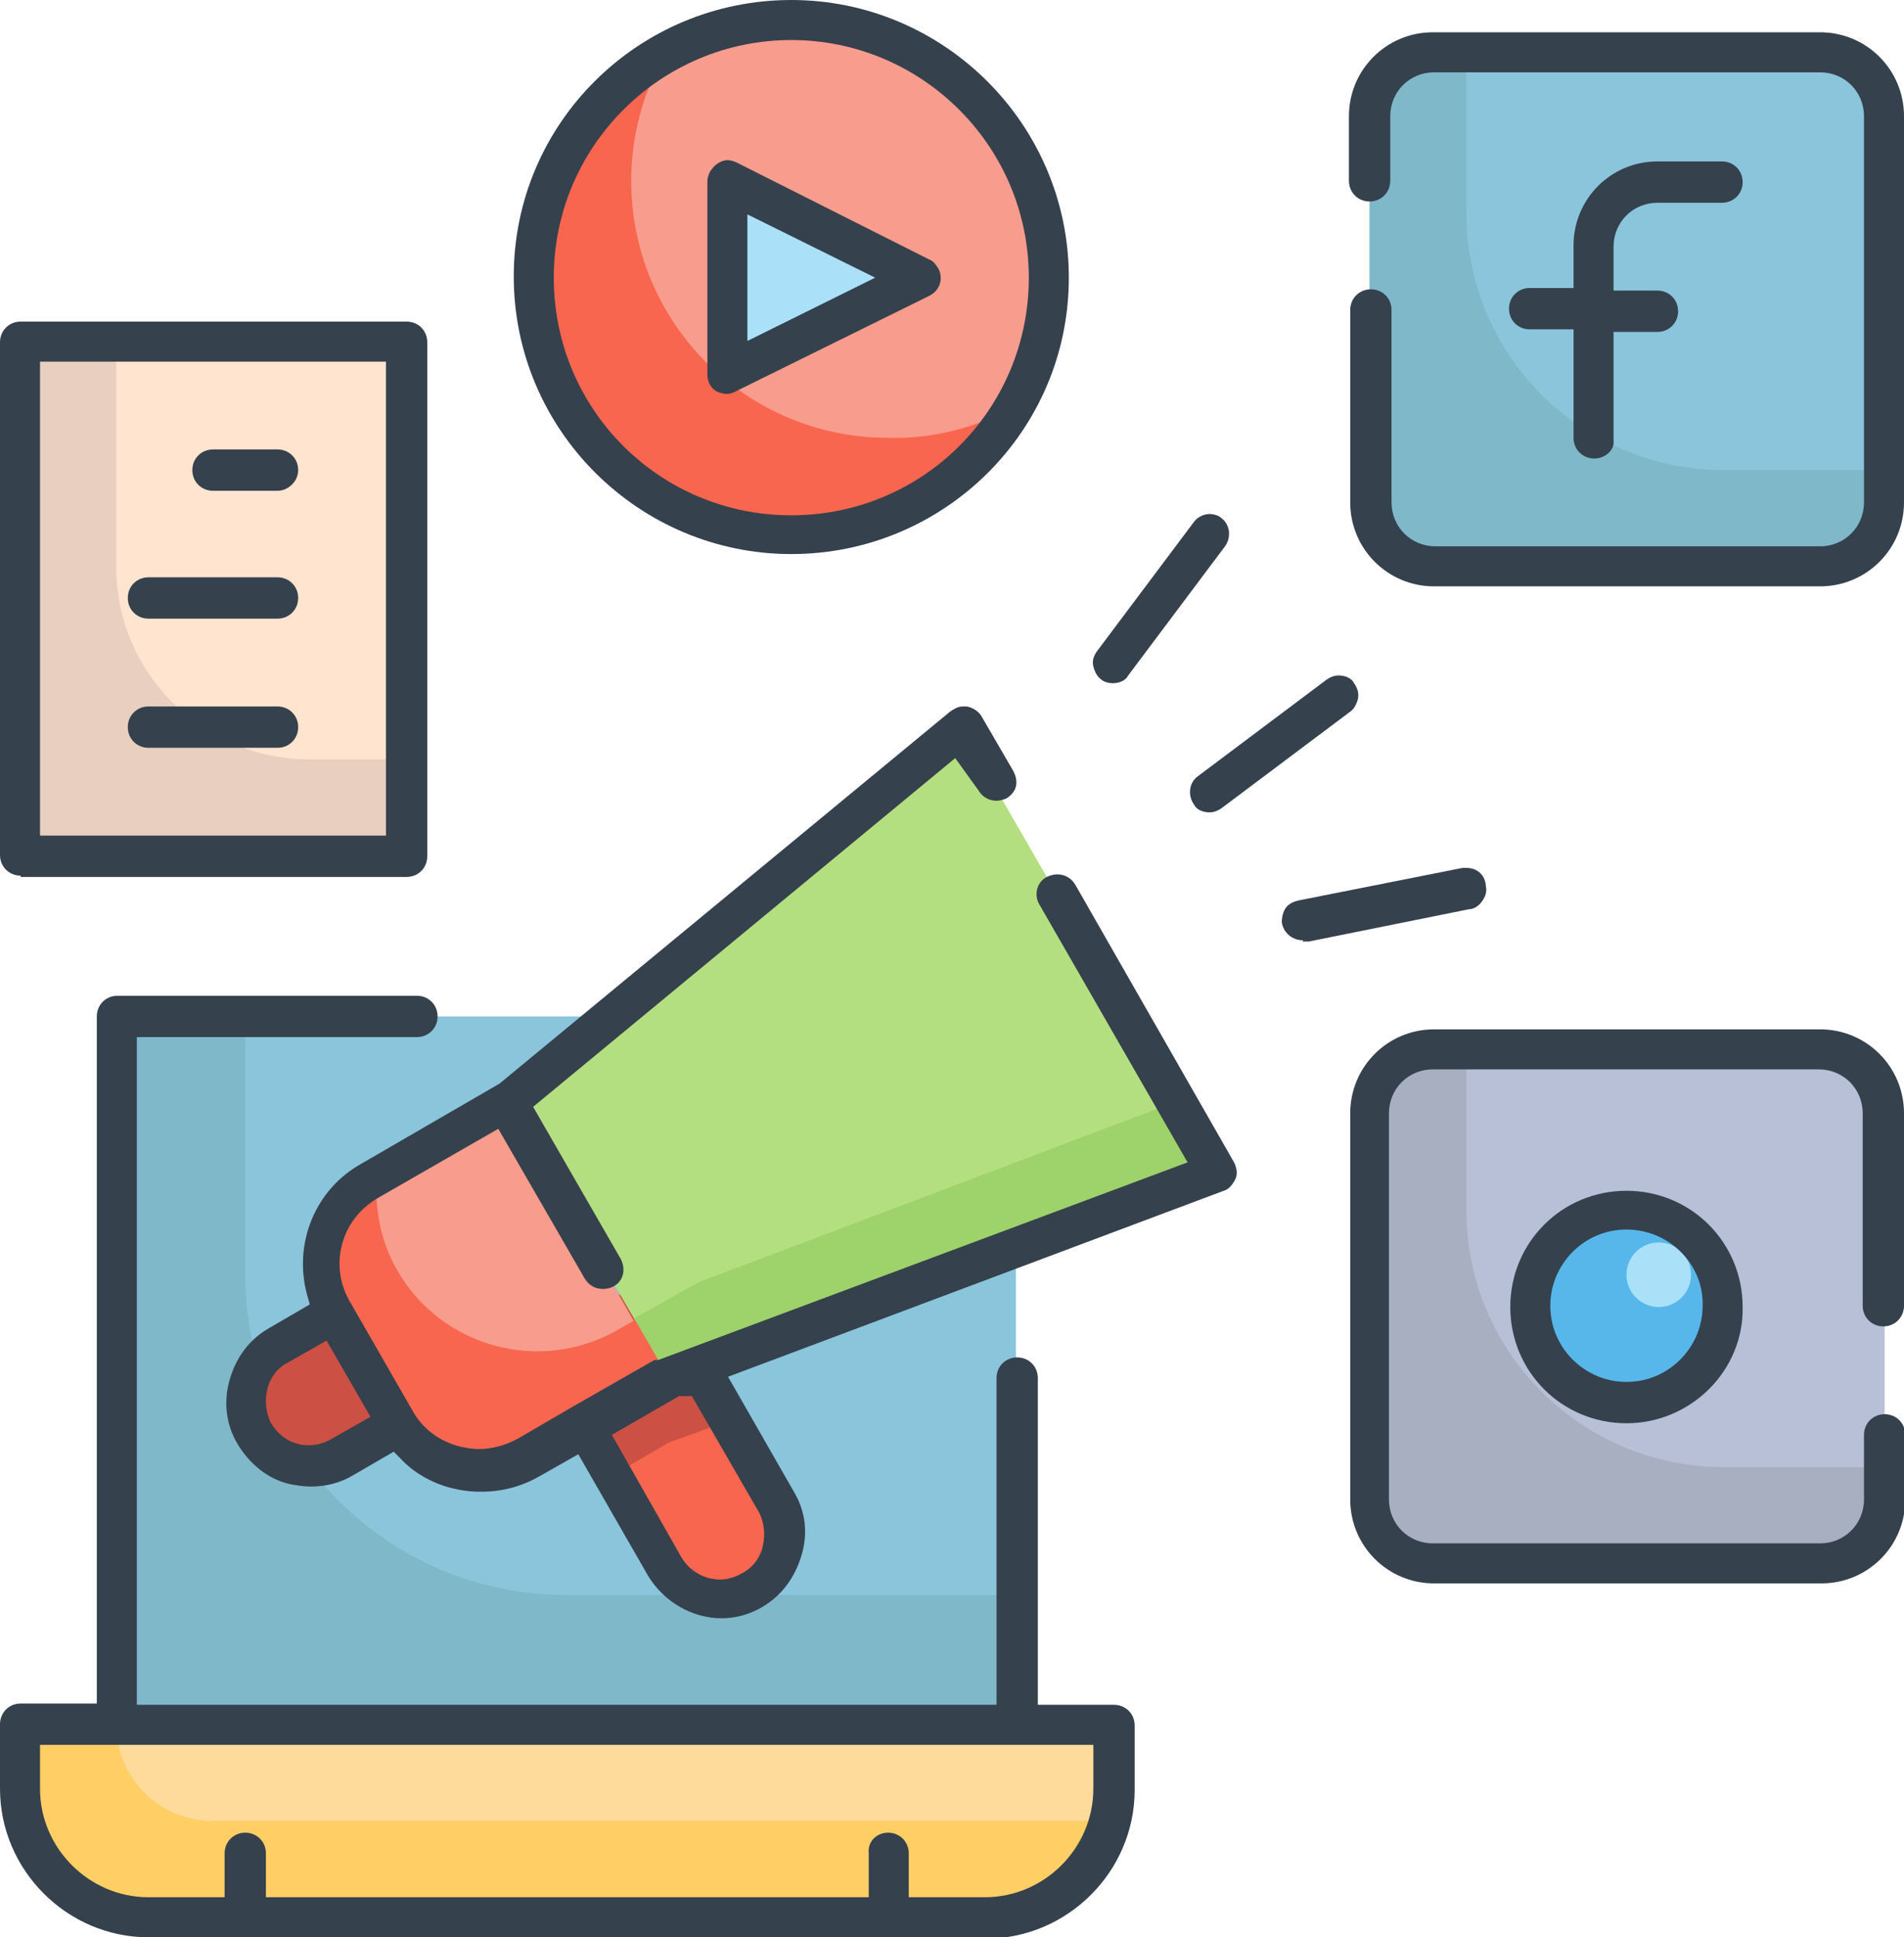 <?xml version="1.0" encoding="utf-8"?>
<!-- Generator: Adobe Illustrator 25.0.0, SVG Export Plug-In . SVG Version: 6.00 Build 0)  -->
<svg version="1.1" id="Layer_1" xmlns="http://www.w3.org/2000/svg" xmlns:xlink="http://www.w3.org/1999/xlink" x="0px" y="0px"
	 viewBox="0 0 147.5 150" style="enable-background:new 0 0 147.5 150;" xml:space="preserve">
<style type="text/css">
	.st0{fill:#8AC5DC;}
	.st1{fill:#FEDA9B;}
	.st2{fill:#7FB8C9;}
	.st3{fill:#FFCF66;}
	.st4{fill:#B7C0D7;}
	.st5{fill:#57B7EB;}
	.st6{fill:#A7AFC1;}
	.st7{fill:#AAE1F9;}
	.st8{fill:#FFE4CF;}
	.st9{fill:#F89C8D;}
	.st10{fill:#F8664F;}
	.st11{fill:#E8CFBF;}
	.st12{fill:#CC5144;}
	.st13{fill:#B4DF80;}
	.st14{fill:#9ED26A;}
	.st15{fill:#35414D;}
</style>
<g id="Fill_Outline_2_">
	<path class="st0" d="M9,78.7h69.7v54.8H9V78.7z"/>
	<path class="st1" d="M1.6,133.5h84.6l0,0v5c0,5.5-4.5,10-10,10H11.5c-5.5,0-10-4.5-10-10V133.5L1.6,133.5z"/>
	<path class="st2" d="M19,98.7V78.7H9v54.8h69.7v-10H43.9C30.1,123.5,19,112.4,19,98.7z"/>
	<path class="st3" d="M16.5,141c-4.1,0-7.5-3.3-7.5-7.5l0,0H1.6v5c0,5.5,4.5,10,10,10h64.7c4.5,0,8.5-3.1,9.6-7.5H16.5z"/>
	<path class="st4" d="M111.1,81.2H141c2.7,0,5,2.2,5,5v29.9c0,2.7-2.2,5-5,5h-29.9c-2.7,0-5-2.2-5-5V86.2
		C106.1,83.5,108.3,81.2,111.1,81.2z"/>
	<circle class="st5" cx="126" cy="101.1" r="7.5"/>
	<path class="st6" d="M113.6,93.7V81.2h-2.5c-2.7,0-5,2.2-5,5v29.9c0,2.7,2.2,5,5,5H141c2.7,0,5-2.2,5-5v-2.5h-12.4
		C122.5,113.6,113.6,104.7,113.6,93.7z"/>
	<circle class="st7" cx="128.5" cy="98.7" r="2.5"/>
	<path class="st8" d="M1.6,26.5h29.9v39.8H1.6V26.5z"/>
	<circle class="st9" cx="61.3" cy="21.5" r="19.9"/>
	<path class="st7" d="M56.3,28.9V14l14.9,7.5L56.3,28.9z"/>
	<path class="st10" d="M68.8,33.9c-11,0-19.9-8.9-19.9-19.9c0-3.5,0.9-6.8,2.6-9.8C42,9.7,38.8,21.9,44.4,31.4s17.8,12.7,27.3,7.1
		c2.9-1.7,5.4-4.2,7.1-7.1C75.7,33.1,72.3,34,68.8,33.9z"/>
	<path class="st0" d="M111.1,4H141c2.7,0,5,2.2,5,5v29.9c0,2.7-2.2,5-5,5h-29.9c-2.7,0-5-2.2-5-5V9C106.1,6.3,108.3,4,111.1,4z"/>
	<path class="st2" d="M113.6,16.5V4h-2.5c-2.7,0-5,2.2-5,5v29.9c0,2.7,2.2,5,5,5H141c2.7,0,5-2.2,5-5v-2.5h-12.4
		C122.5,36.4,113.6,27.5,113.6,16.5z"/>
	<path class="st11" d="M9,43.9V26.5H1.6v39.8h29.9v-7.5H24C15.7,58.8,9,52.1,9,43.9z"/>
	<path class="st10" d="M41.5,104l8.6-5l0,0l10,17.2c1.4,2.4,0.6,5.4-1.8,6.8c-2.4,1.4-5.4,0.6-6.8-1.8L41.5,104L41.5,104z"/>
	<path class="st12" d="M56.5,110L50.2,99l-8.6,5l5.9,10.2l4.3-2.5L56.5,110z"/>
	<path class="st13" d="M94.3,90.8l-42.5,15.9L39.3,85.2l35.1-28.9L94.3,90.8z"/>
	<path class="st9" d="M28.5,91.4l10.8-6.2l0,0l12.4,21.6l0,0L41,113c-3.6,2.1-8.1,0.8-10.2-2.7l-5-8.6C23.7,98.1,25,93.5,28.5,91.4z
		"/>
	<path class="st12" d="M21.5,104.1l4.3-2.5l0,0l5,8.6l0,0l-4.3,2.5c-2.4,1.4-5.4,0.6-6.8-1.8C18.3,108.5,19.1,105.5,21.5,104.1z"/>
	<path class="st14" d="M54.6,99.1c-0.3,0.1-0.5,0.2-0.7,0.3l-4.8,2.7l2.6,4.5l42.5-15.9l-3.1-5.4L54.6,99.1z"/>
	<path class="st10" d="M47.8,103c-6,3.4-13.6,1.3-17-4.6c-1.3-2.2-1.8-4.8-1.6-7.4l-0.7,0.4c-3.6,2.1-4.8,6.6-2.7,10.2c0,0,0,0,0,0
		l5,8.6c2.1,3.6,6.6,4.8,10.2,2.7c0,0,0,0,0,0l10.8-6.2l-2.6-4.5L47.8,103z"/>
	<path class="st15" d="M11.5,150C5.2,150,0,144.8,0,138.5v-5c0-0.9,0.7-1.6,1.6-1.6h5.9V78.7c0-0.9,0.7-1.6,1.6-1.6h23.2
		c0.9,0,1.6,0.7,1.6,1.6c0,0.9-0.7,1.6-1.6,1.6H10.6V132h66.6v-25.3c0-0.9,0.7-1.6,1.6-1.6c0.9,0,1.6,0.7,1.6,1.6V132h5.9
		c0.9,0,1.6,0.7,1.6,1.6v5c0,6.3-5.2,11.5-11.5,11.5H11.5z M68.8,141.9c0.9,0,1.6,0.7,1.6,1.6v3.4h5.9c4.6,0,8.4-3.8,8.4-8.4v-3.4
		H3.1v3.4c0,4.6,3.8,8.4,8.4,8.4h5.9v-3.4c0-0.9,0.7-1.6,1.6-1.6s1.6,0.7,1.6,1.6v3.4h46.7v-3.4C67.2,142.6,67.9,141.9,68.8,141.9z"
		/>
	<path class="st15" d="M123.5,35.5c-0.9,0-1.6-0.7-1.6-1.6v-8.4h-3.4c-0.9,0-1.6-0.7-1.6-1.6s0.7-1.6,1.6-1.6h3.4V19
		c0-3.6,2.9-6.5,6.5-6.5h5c0.9,0,1.6,0.7,1.6,1.6s-0.7,1.6-1.6,1.6h-5c-1.9,0-3.4,1.5-3.4,3.4v3.4h3.4c0.9,0,1.6,0.7,1.6,1.6
		s-0.7,1.6-1.6,1.6h-3.4v8.4C125.1,34.8,124.4,35.5,123.5,35.5z"/>
	<path class="st15" d="M111.1,45.4c-3.6,0-6.5-2.9-6.5-6.5V24c0-0.9,0.7-1.6,1.6-1.6c0.9,0,1.6,0.7,1.6,1.6v14.9
		c0,1.9,1.5,3.4,3.4,3.4H141c1.9,0,3.4-1.5,3.4-3.4V9c0-1.9-1.5-3.4-3.4-3.4h-29.9c-1.9,0-3.4,1.5-3.4,3.4v5c0,0.9-0.7,1.6-1.6,1.6
		c-0.9,0-1.6-0.7-1.6-1.6V9c0-3.6,2.9-6.5,6.5-6.5H141c3.6,0,6.5,2.9,6.5,6.5v29.9c0,3.6-2.9,6.5-6.5,6.5H111.1z"/>
	<path class="st15" d="M126,110.2c-5,0-9-4-9-9c0-5,4-9,9-9c5,0,9,4,9,9C135.1,106.1,131,110.2,126,110.2z M126,95.2
		c-3.3,0-5.9,2.7-5.9,5.9c0,3.3,2.7,5.9,5.9,5.9c3.3,0,5.9-2.7,5.9-5.9C132,97.9,129.3,95.2,126,95.2z"/>
	<path class="st15" d="M111.1,122.6c-3.6,0-6.5-2.9-6.5-6.5V86.2c0-3.6,2.9-6.5,6.5-6.5H141c3.6,0,6.5,2.9,6.5,6.5v14.9
		c0,0.9-0.7,1.6-1.6,1.6c-0.9,0-1.6-0.7-1.6-1.6V86.2c0-1.9-1.5-3.4-3.4-3.4h-29.9c-1.9,0-3.4,1.5-3.4,3.4v29.9
		c0,1.9,1.5,3.4,3.4,3.4H141c1.9,0,3.4-1.5,3.4-3.4v-5c0-0.9,0.7-1.6,1.6-1.6c0.9,0,1.6,0.7,1.6,1.6v5c0,3.6-2.9,6.5-6.5,6.5H111.1z
		"/>
	<path class="st15" d="M56.3,30.5c-0.3,0-0.6-0.1-0.8-0.2c-0.5-0.3-0.7-0.8-0.7-1.3V14c0-0.2,0.1-0.5,0.2-0.7
		c0.3-0.5,0.8-0.9,1.4-0.9c0.2,0,0.5,0.1,0.7,0.2L72,20.1c0.3,0.1,0.5,0.4,0.7,0.7c0.4,0.8,0.1,1.7-0.7,2.1L57,30.3
		C56.8,30.4,56.6,30.5,56.3,30.5L56.3,30.5z M57.9,26.4l9.9-4.9l-9.9-4.9V26.4z"/>
	<path class="st15" d="M61.3,42.9c-11.8,0-21.5-9.6-21.5-21.5S49.5,0,61.3,0s21.5,9.6,21.5,21.5S73.1,42.9,61.3,42.9z M61.3,3.1
		c-10.1,0-18.4,8.2-18.4,18.4s8.2,18.4,18.4,18.4s18.4-8.2,18.4-18.4S71.4,3.1,61.3,3.1z"/>
	<path class="st15" d="M86.2,52.9c-0.3,0-0.7-0.1-0.9-0.3c-0.3-0.2-0.5-0.6-0.6-1c-0.1-0.4,0-0.8,0.3-1.2l7.5-10
		c0.3-0.4,0.8-0.6,1.2-0.6c0.3,0,0.7,0.1,0.9,0.3c0.7,0.5,0.8,1.5,0.3,2.2l-7.5,10C87.2,52.7,86.7,52.9,86.2,52.9z"/>
	<path class="st15" d="M93.7,62.9c-0.5,0-1-0.2-1.2-0.6c-0.5-0.7-0.4-1.7,0.3-2.2l10-7.5c0.3-0.2,0.6-0.3,0.9-0.3
		c0.5,0,1,0.2,1.2,0.6c0.2,0.3,0.4,0.7,0.3,1.2c-0.1,0.4-0.3,0.8-0.6,1l-10,7.5C94.3,62.8,94,62.9,93.7,62.9z"/>
	<path class="st15" d="M100.9,72.8c-0.8,0-1.5-0.6-1.6-1.4c0-0.4,0.1-0.8,0.3-1.1s0.6-0.5,1.1-0.6l0,0l12.6-2.5c0.1,0,0.2,0,0.3,0
		c0.8,0,1.4,0.5,1.5,1.3l0,0.1c0.1,0.4,0,0.8-0.3,1.2c-0.2,0.3-0.6,0.6-1,0.6l-12.4,2.5h-0.5l0,0C101,72.8,100.9,72.8,100.9,72.8z"
		/>
	<path class="st15" d="M1.6,67.8c-0.9,0-1.6-0.7-1.6-1.6V26.5c0-0.9,0.7-1.6,1.6-1.6h29.9c0.9,0,1.6,0.7,1.6,1.6v39.8
		c0,0.9-0.7,1.6-1.6,1.6H1.6z M3.1,64.7h26.8V28H3.1V64.7z"/>
	<path class="st15" d="M16.5,38c-0.9,0-1.6-0.7-1.6-1.6s0.7-1.6,1.6-1.6h5c0.9,0,1.6,0.7,1.6,1.6S22.3,38,21.5,38H16.5z"/>
	<path class="st15" d="M11.5,47.9c-0.9,0-1.6-0.7-1.6-1.6s0.7-1.6,1.6-1.6h10c0.9,0,1.6,0.7,1.6,1.6s-0.7,1.6-1.6,1.6H11.5z"/>
	<path class="st15" d="M11.5,57.9c-0.9,0-1.6-0.7-1.6-1.6s0.7-1.6,1.6-1.6h10c0.9,0,1.6,0.7,1.6,1.6s-0.7,1.6-1.6,1.6H11.5z"/>
	<path class="st15" d="M55.9,125.3c-2.3,0-4.5-1.3-5.7-3.3l-5.4-9.4l-3,1.7c-1.4,0.8-2.9,1.2-4.5,1.2l-0.1,0c-0.8,0-1.5-0.1-2.3-0.3
		c-1.5-0.4-2.9-1.2-3.9-2.3l-0.5-0.5l-3.1,1.8c-1,0.6-2.1,0.9-3.3,0.9c-0.6,0-1.2-0.1-1.7-0.2c-1.7-0.4-3.1-1.6-4-3.1
		c-0.9-1.5-1.1-3.3-0.6-5c0.5-1.7,1.5-3.1,3.1-4l3.1-1.8l-0.2-0.7c-1.1-4,0.6-8.2,4.2-10.2l10.7-6.2l34.9-28.8
		c0.3-0.2,0.6-0.4,1-0.4c0.1,0,0.2,0,0.3,0c0.5,0.1,0.9,0.4,1.1,0.7l2.5,4.3c0.2,0.4,0.3,0.8,0.2,1.2c-0.1,0.4-0.4,0.7-0.7,0.9
		c-0.2,0.1-0.5,0.2-0.8,0.2c-0.6,0-1.1-0.3-1.4-0.8L74,58.7l-32.7,27l6.8,11.8c0.1,0.2,0.2,0.5,0.2,0.8c0,0.9-0.7,1.5-1.6,1.5
		c-0.6,0-1.1-0.3-1.4-0.8l-6.7-11.6l-9.4,5.4c-2.7,1.6-3.7,5-2.2,7.8l5,8.7c0.8,1.4,2.1,2.3,3.6,2.7c0.5,0.1,1,0.2,1.5,0.2
		c1,0,2.1-0.3,3-0.8l4.3-2.5l6.3-3.6H51L92,90l-11.5-20c-0.4-0.7-0.2-1.7,0.6-2.1c0.2-0.1,0.5-0.2,0.8-0.2c0.6,0,1.1,0.3,1.4,0.8
		L95.6,90c0.2,0.4,0.3,0.9,0.1,1.3c-0.2,0.4-0.5,0.8-0.9,0.9l-38.4,14.4l5.1,8.9c0.9,1.5,1.1,3.2,0.6,4.9c-0.5,1.7-1.5,3.1-3,4
		C58.1,125,57,125.3,55.9,125.3C55.9,125.3,55.9,125.3,55.9,125.3z M47.4,111.1l5.4,9.5c0.6,1,1.7,1.7,3,1.7c0.6,0,1.2-0.2,1.7-0.5
		c0.8-0.4,1.4-1.2,1.6-2.1c0.2-0.9,0.1-1.8-0.3-2.6l-5.2-9h-1L47.4,111.1z M22.3,105.5c-0.8,0.4-1.4,1.2-1.6,2.1
		c-0.2,0.9-0.1,1.8,0.3,2.6c0.5,0.8,1.2,1.4,2.1,1.6c0.3,0.1,0.6,0.1,0.9,0.1c0.6,0,1.2-0.2,1.7-0.5l3-1.7l-3.4-5.9L22.3,105.5z"/>
</g>
</svg>
